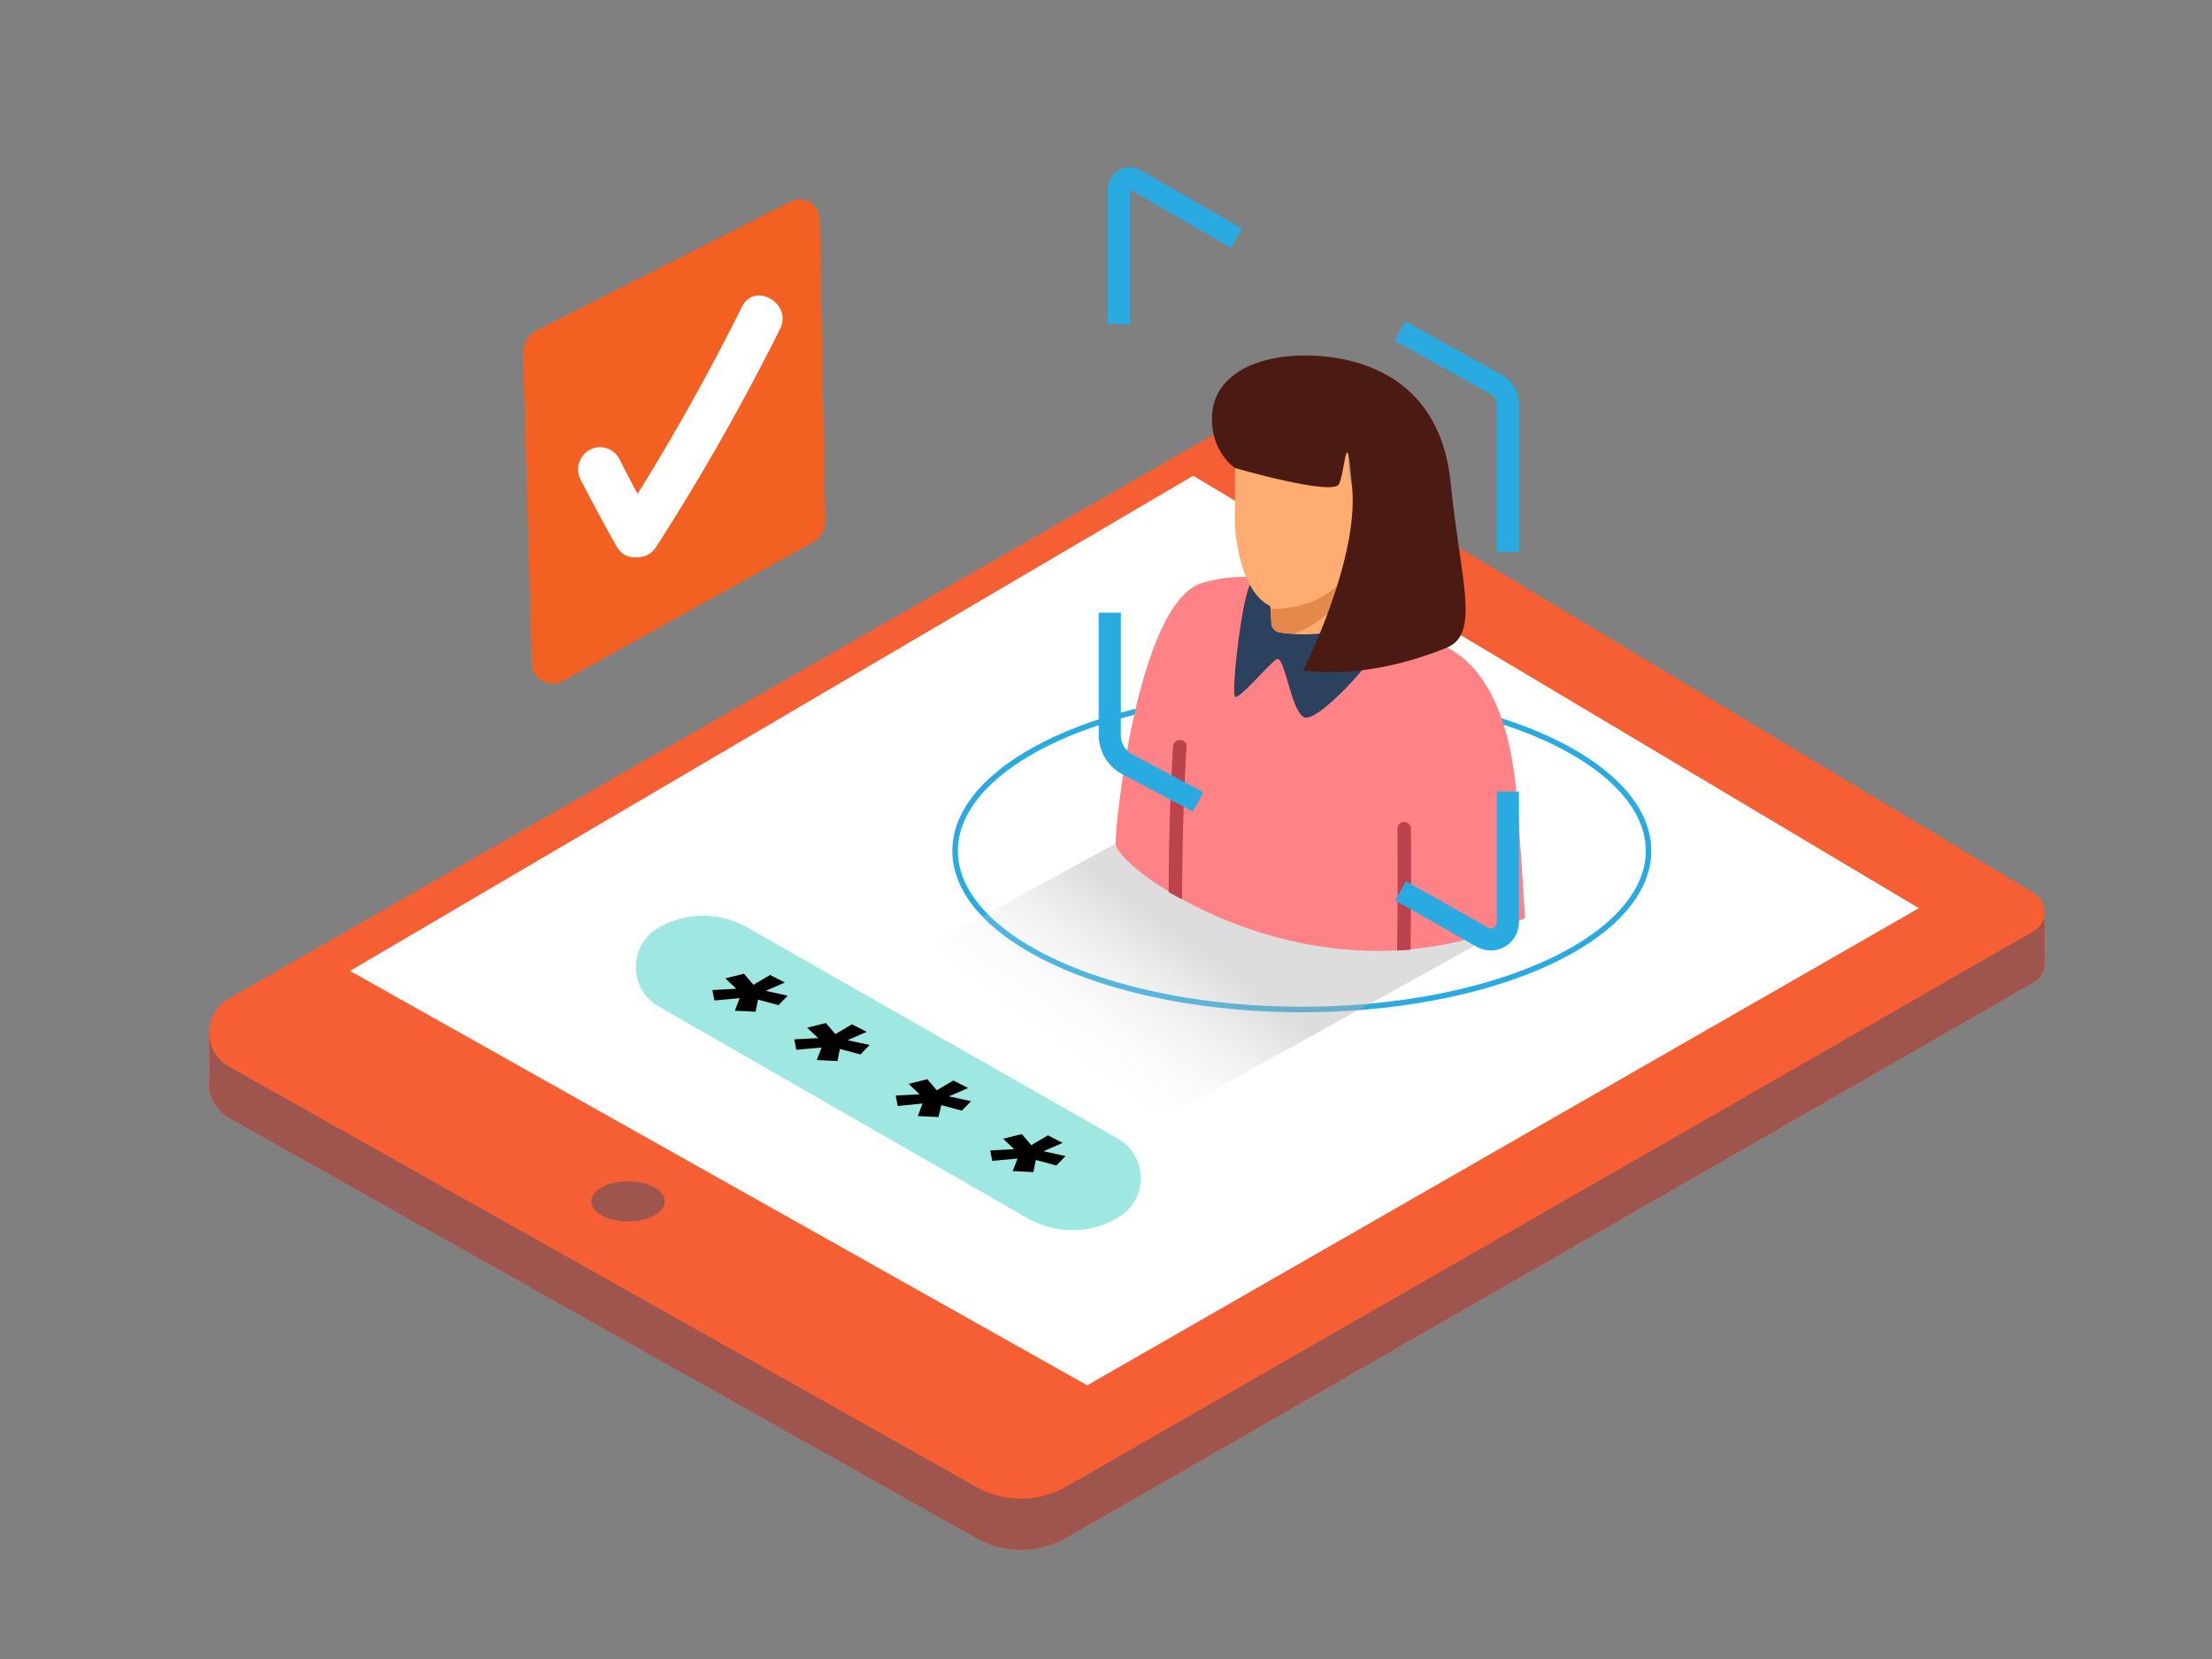 <svg xmlns="http://www.w3.org/2000/svg" xmlns:xlink="http://www.w3.org/1999/xlink" viewBox="0 0 400 300"><rect x="0" y="0" width="400" height="300" fill="#808080" stroke="none"/><defs><linearGradient id="linear-gradient" x1="196.04" y1="197.1" x2="215.28" y2="170.83" gradientUnits="userSpaceOnUse"><stop offset="0.01" stop-color="#fff" stop-opacity="0"/><stop offset="1" stop-color="#b3b3b3" stop-opacity="0.97"/></linearGradient></defs><title>0</title><g style="isolation:isolate"><g id="Layer_2" data-name="Layer 2"><path d="M37.8,186.9l4.28,2.55L224.72,84.83l138.67,83.33,6.33-1.89,0,7.49a4,4,0,0,1-2,3.9L192.84,278.07a16.49,16.49,0,0,1-16.29.07l-135.14-76a7.06,7.06,0,0,1-3.5-7.46Z" fill="#f65e34"/><path d="M37.8,186.9l4.28,2.55L224.72,84.83l138.67,83.33,6.33-1.89,0,7.49a4,4,0,0,1-2,3.9L192.84,278.07a16.49,16.49,0,0,1-16.29.07l-135.14-76a7.06,7.06,0,0,1-3.5-7.46Z" fill="#f65e34"/><path d="M37.8,186.9l4.28,2.55L224.72,84.83l138.67,83.33,6.33-1.89,0,7.49a4,4,0,0,1-2,3.9L192.84,278.07a16.49,16.49,0,0,1-16.29.07l-135.14-76a7.06,7.06,0,0,1-3.5-7.46Z" fill="#124577" opacity="0.39"/><path d="M367.73,168.41,192.84,268.82a16.49,16.49,0,0,1-16.29.07l-135.14-76a7.09,7.09,0,0,1,0-12.34l183.35-105,143.08,86A4,4,0,0,1,367.73,168.41Z" fill="#f65e34"/><polygon points="346.99 164.23 196.6 250.51 63.29 175.57 215.76 86.03 346.99 164.23" fill="#fff"/><ellipse cx="113.57" cy="217.25" rx="6.65" ry="3.63" fill="#124577" opacity="0.39"/><path d="M202.45,220h0a8.22,8.22,0,0,0-.31-14.1l-67-38.18a16.14,16.14,0,0,0-16.15.09h0A8.22,8.22,0,0,0,119.1,182l66.74,38.3A16.13,16.13,0,0,0,202.45,220Z" fill="#9ee8e1"/><ellipse cx="235.41" cy="153.86" rx="62.7" ry="28.69" fill="none" stroke="#29abe2" stroke-miterlimit="10"/><path d="M94.59,63.87l1.59,56.32a3.78,3.78,0,0,0,5.34,3.09l45.2-25.06a4.53,4.53,0,0,0,2.51-4.13l-1-54.39a3.7,3.7,0,0,0-5.38-3.23L97.07,59.75A4.53,4.53,0,0,0,94.59,63.87Z" fill="#f26122"/><path d="M118.37,94.79Q115,88.94,112,83a3.93,3.93,0,0,0-6.75-.4l-.05.08a4,4,0,0,0-.24,4c2.11,4.08,4.28,8.14,6.55,12.14C114,103.27,120.91,99.26,118.37,94.79Z" fill="#fff"/><path d="M111.78,94.89a416.51,416.51,0,0,0,22.4-39.43c2.29-4.59,9.16-.56,6.88,4a416.54,416.54,0,0,1-22.4,39.43C115.89,103.21,109,99.22,111.78,94.89Z" fill="#fff"/><polyline points="201.73 152.54 151.64 179.96 201.73 206.94 275.78 165.99" opacity="0.46" fill="url(#linear-gradient)" style="mix-blend-mode:multiply"/><path d="M275.78,166s-1.11-17.68-1.52-22.06c-.37-4-1.69-21.33-12.56-26.82-13.74-6.94-29.57-15.94-44.2-11.75-11.86,3.4-15.9,44.44-15.77,47.18C202,157.46,238.75,183.45,275.78,166Z" fill="#ff8386"/><path d="M247.69,119.22c0,.8-9.7,11.85-12,10.42s-3.41-11.31-4.85-10.42-6.73,7.28-7.49,6.78,1.14-17.44,2.7-20.28S247.69,112.94,247.69,119.22Z" fill="#2b415d"/><path d="M223.31,78.1s.06,11.49,0,15.76c-.06,4.5,1.84,16.66,9.24,16.27s15-9,15-11c0,0,7.48-4.65,3.25-8.23s-4.55,2.48-4.55,2.48-2.29-3.33-2.45-12.27C243.79,81.13,233.23,82.8,223.31,78.1Z" fill="#ffac73"/><path d="M247.19,111.08c-3.77,3.48-9.91,4.13-15.59,3.31a1.85,1.85,0,0,1-1.7-1.61c-.09-1.74-.2-3.48-.35-5.21L249.06,98l-1.51,12.43S247.43,110.71,247.19,111.08Z" fill="#ffac73"/><path d="M233.81,114.62c-.76-.06-1.52-.14-2.27-.24a1.78,1.78,0,0,1-1.64-1.55c0-.91-.09-1.81-.15-2.71,4.13,0,11.48-1,15.36-8.62A16.68,16.68,0,0,1,233.81,114.62Z" fill="#e5894a"/><path d="M223.34,84.64s-4.69-3-4.13-9.95S227.49,63.75,238,64.34s22.63,5.77,24.33,23,5.44,27.24-.67,29.76-15.87,5.37-26,4.16c0,0,9.91-19.58,8.88-32.76s-1.27-3.12-2.42-.94S223.34,84.64,223.34,84.64Z" fill="#4b1b13"/><path d="M253.74,171.85c-.37,0-.73,0-1.1.06q.16-11.09.06-22.17a1.22,1.22,0,0,1,2.43,0q.1,11-.06,22Z" fill="#bc424b"/><path d="M213.66,162.58h0a1.56,1.56,0,0,0-.25-.12l-.66-.36-.77-.42-.64-.35q0-13.18.78-26.33c.09-1.56,2.52-1.57,2.43,0q-.76,13.56-.79,27.13A1.22,1.22,0,0,1,213.66,162.58Z" fill="#bc424b"/><path d="M253.14,59.86l17.4,9.65a4.14,4.14,0,0,1,2.13,3.62V99.82" fill="none" stroke="#29abe2" stroke-miterlimit="10" stroke-width="4"/><path d="M272.67,143.15v23.62a3.1,3.1,0,0,1-4.63,2.7l-14.78-8.38" fill="none" stroke="#29abe2" stroke-miterlimit="10" stroke-width="4"/><path d="M223.59,43.09,205.31,32.54a2,2,0,0,0-3,1.75V58.62" fill="none" stroke="#29abe2" stroke-miterlimit="10" stroke-width="4"/><path d="M216.65,145l-12.75-6.75a6.05,6.05,0,0,1-3.22-5.35V110.79" fill="none" stroke="#29abe2" stroke-miterlimit="10" stroke-width="4"/><path d="M129.19,180.92l-.37-1.89,4.33-.23-2-1.88,3.39-.84,1.71,2,3-1.77,2.68,1.36-3.48,1.51,4,.87-1.67,1.71-3.71-1-.44,2.19-3.74-.18.87-2.27Z"/><path d="M144,189.84l-.37-1.89,4.33-.23-2-1.88,3.39-.84,1.71,2,3-1.77,2.68,1.36-3.48,1.51,4,.87-1.67,1.71-3.71-1-.44,2.19-3.74-.18.87-2.27Z"/><path d="M162.34,200l-.37-1.89,4.33-.23-2-1.88,3.39-.84,1.71,2,3-1.77,2.68,1.36-3.48,1.51,4,.87-1.67,1.71-3.71-1L169.7,202l-3.74-.18.87-2.27Z"/><path d="M179.43,209.92l-.37-1.89,4.33-.23-2-1.88,3.39-.84,1.71,2,3-1.77,2.68,1.36-3.48,1.51,4,.87-1.67,1.71-3.71-1-.44,2.19-3.74-.18.87-2.27Z"/></g></g></svg>